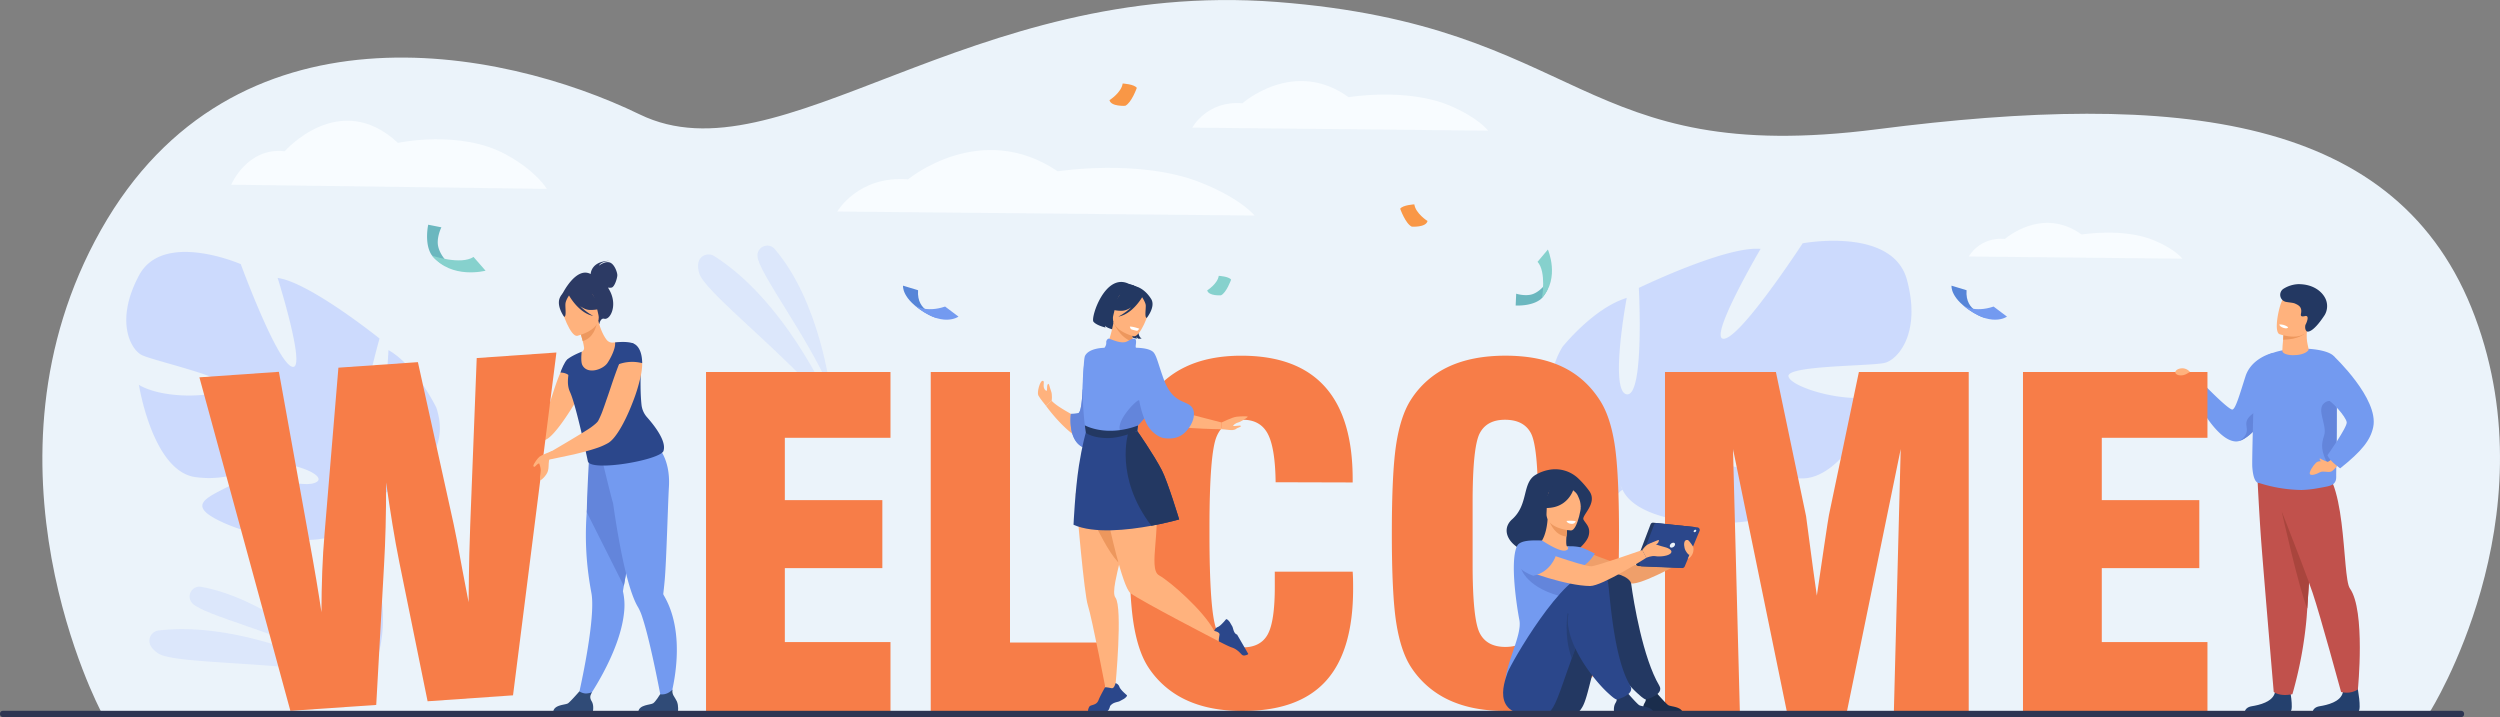 <svg xmlns="http://www.w3.org/2000/svg" viewBox="0 0 2772.28 795.18"><rect x="0" y="0" width="2772.28" height="795.18" fill="#808080" stroke="none"/><defs><style>.cls-1{fill:#ebf3fa;}.cls-2,.cls-21,.cls-3{opacity:0.5;}.cls-3{fill:#aec3ff;}.cls-4{fill:#ffb27d;}.cls-5{fill:#2b478b;}.cls-6{fill:#f77d48;}.cls-7{fill:#2c3a64;}.cls-8{fill:#739af0;}.cls-9{fill:#6385db;}.cls-10{fill:#ed985f;}.cls-11{fill:#304b77;}.cls-12{fill:#f8fcff;}.cls-13{fill:#24406d;}.cls-14{fill:#c1514c;}.cls-15{fill:#a9453d;}.cls-16{fill:#ed975d;}.cls-17,.cls-21{fill:#233862;}.cls-18{fill:#fff;}.cls-19{fill:#ef9f6a;}.cls-20{fill:#1a2d4c;}.cls-22{fill:#6bb7bf;}.cls-23{fill:#86d1cd;}.cls-24{fill:#5685d8;}.cls-25{fill:#f99746;}.cls-26{fill:#2e3552;}</style></defs><g id="Layer_2" data-name="Layer 2"><g id="_лой_1" data-name="‘лой_1"><path class="cls-1" d="M112,788.91s-146.26-274.71,0-534,441.87-203.51,597.46-128,364.07-151,706.37-124.74,333,183.82,665.92,141.15,578.79-17.2,662.81,208.05-49.79,437.58-49.79,437.58Z"/><g class="cls-2"><path class="cls-3" d="M920.62,431.72S909,334.29,859.07,276.15c-6.64-7.73-19.34-2.81-19.12,7.37,0,.17,0,.34,0,.52C840.61,301.42,896.51,374.73,920.62,431.72Z"/><path class="cls-3" d="M926.69,459.62S876.94,337.83,792,284a11.56,11.56,0,0,0-15.68,3c-2.26,3.29-3.28,8.44-.74,16.47C782.32,324.83,877.1,396.93,926.69,459.62Z"/></g><g class="cls-2"><path class="cls-3" d="M369,732.57s-70.52-68.24-145.94-81.82c-10-1.81-16.77,10-10.18,17.78l.34.39C224.71,682,314.34,703.58,369,732.57Z"/><path class="cls-3" d="M391.33,750.37S275.88,687.31,176,699.17a11.57,11.57,0,0,0-10.29,12.19c.33,4,2.79,8.62,9.83,13.24C194.28,736.94,313.29,733.05,391.33,750.37Z"/></g><path class="cls-3" d="M430.77,388.21s-4.14,98.41-22.41,96.51,12.53-109.33,12.53-109.33-77.85-62.5-113-67.16c0,0,33,104.7,15.74,98.36S267,292.9,267,292.9s-86-37.51-112.78,12.39-9.67,81.93,2.87,88.35,98.21,25.14,93.42,35.72-66.6,14.93-96.45-2.52c0,0,15.14,95.87,62.76,102.26s68.74-19.11,98.1-14.64S363.57,531.6,347.35,536s-63.83-12.14-91.72,2.26-49.59,22.21-8.38,41.13,120.14,31.41,143.39,1.74q1.53-1.93,2.91-3.71a17.78,17.78,0,0,1-2.91,3.71c6.9,6.51,13.72,31.49,18.07,50.45.51,3.17,1.45,7.62,3,13.71h0c.55,2.73,1,5,1.28,6.5,6.39,41.7-17,105.72-17,105.72l8.67,4.62c35.9-61.65,12.64-124.54,12.64-124.54-13.25-48.68-3.38-86.13-3.38-86.13s94-27.27,69.88-99.52C483.78,452,461.73,405.92,430.77,388.21Z"/><path class="cls-3" d="M2114.57,310.1C2098.48,251.17,1999,269.8,1999,269.8s-67.36,103.33-87,105.83S1952.34,276,1952.34,276c-38.09-3.61-135,43.27-135,43.27s6.39,120.38-13.28,118-.21-106.88-.21-106.88c-36.83,11.14-71.14,54.2-71.14,54.2-42.86,70.11,49.38,121.52,49.38,121.52s1.32,41.76-24.38,89.73h0a141.67,141.67,0,0,0-11.69,23.9l10,0c.82-2.69,1.72-5.3,2.71-7.8,0,0,0,0,0,0l0-.1c.68-1.56,1.67-3.77,2.89-6.46h0v0c3.06-6,5.13-10.46,6.43-13.66a0,0,0,0,0,0,0c9.16-18.88,22.36-43.49,31.19-48.66a19.16,19.16,0,0,1-2.16-4.61c.69,1.47,1.4,3,2.16,4.61,17.27,36.82,103.28,42.78,151.17,32.86s27-23.4,1.13-45.28-79.88-16-95.87-24.55,7.34-17.21,39.28-14.82,48,34.3,99.59,39.1,90.72-92.32,90.72-92.32c-35.61,11.13-99.53-8.39-102-20.67s92.11-11.25,106.85-15S2130.66,369,2114.57,310.1Z"/><path class="cls-4" d="M574.84,493.52c12-1.19,26.28-3.31,32-6.81,8.65-5.28,23.63-27.46,32.87-43.64.27-.39.86-8.59,1.06-9,4.82-8.59,7-3.3,7.27-10.1a34,34,0,0,0-1.12-10.83,27.69,27.69,0,0,0-4.88-9.78,5.13,5.13,0,0,0-.93-1.12,22.94,22.94,0,0,0-6.27-5.35c-1.59-.66-3.3.13-5.09,2V399a30.3,30.3,0,0,0-4.55,6.73c-.07.07-.13.13-.13.2-.33.59-.67,1.25-1.06,2a1.54,1.54,0,0,0-.26.46q-1.1,2.28-2.18,4.76c-8.13,17.69-14.24,46.95-21.44,54.94-3.1,3.44-19.83,7.72-31.12,12.74C560.84,484.4,566.85,494.37,574.84,493.52Z"/><path class="cls-5" d="M629.12,398.51c-3.12,2.71-6.67,11.63-7.66,14.62,0,0,8.64-.34,12.13,6.31C633.59,419.44,633.62,394.61,629.12,398.51Z"/><path class="cls-6" d="M322,788.24,221.12,418.43l88.16-6.13,32.66,181q5.49,29.72,8.84,49.79t5.68,35.82q.07-23.49.88-45.33t2.58-42l15.35-183.85,88.15-6.14,39.67,179.78q2.46,10.85,9.61,50.23,4.29,22.95,6.93,36.22.32-34,.81-53.4t1-32.37l7.19-185,88.39-6.15L568.9,771.06l-94.73,6.59L442.92,624q-4.1-20.26-7.74-42.65t-7-46.37q0,27.88-.57,49.71t-1.68,41l-8.72,156Z"/><path class="cls-7" d="M655,303.88c.05-1.19,1-14,20.48-14.68,0,0-9.59,1.15-11.25,5.37,0,0,6.53-5.22,11.85-3.54s8.45,11,8.48,14.07-2.92,12.95-6.3,13.79a10.42,10.42,0,0,1-4.09,0,45.74,45.74,0,0,1,2.62,4.67c7.79,16-.24,31.61-6.84,29.89-4.22-1.11-5.42,6.1-5.42,6.1l-41.08-33.25S638.57,295.09,655,303.88Z"/><path class="cls-8" d="M640.73,774.81l8.73,3.25s37.9-52.56,42.56-98.81a70.13,70.13,0,0,0-1.25-23.64l1-5.86c.3-1.74.67-3.84,1.09-6.25,1.24-7.06,2.93-16.72,4.87-27.72,4.46-25.31,10.24-57.66,14.72-81.45l-2.35-.75-25.44-8.21-5.25-16.7-18.94-5s-4.24,8.27-8,47.38c-.7,5.13-1.33,10.78-1.81,16.91a335.46,335.46,0,0,0,1.8,68.5q1.31,10.18,3.33,21c1,5.28,1.15,12.49.73,20.76C654.61,716.06,640.73,774.81,640.73,774.81Z"/><path class="cls-9" d="M650.66,568l41.13,81.77c.3-1.74.67-3.84,1.09-6.25,1.24-7.06,2.93-16.72,4.87-27.72,4.46-25.31,10.24-57.66,14.72-81.45l-2.35-.75-25.44-8.21-5.25-16.7-25.91-6.82S650.66,552.39,650.66,568Z"/><path class="cls-8" d="M668.76,514.18l1-8.16c15.95,4.23,58.57-11.84,58.57-11.84s15.46,13.58,13.43,46.14c-1,15.9-2.8,83.43-4.69,103.42-.68,7.24-1.28,12.4-1.53,14.45v0A2.8,2.8,0,0,0,736,660a94.08,94.08,0,0,1,7,14.67c18.54,49.42-2.86,110.27-2.86,110.27l-5.55-2.23S722.34,715,712.44,685a59.81,59.81,0,0,0-4.76-11.45c-4.3-6.94-8.3-18.29-11.92-31.78-6.85-25.51-12.36-58.7-16-84.32C679.22,557.51,668.76,514.18,668.76,514.18Z"/><path class="cls-4" d="M638.28,415.14a49.76,49.76,0,0,0,18.37,4.31c27.43,1.5,33.65-22.54,34.79-38.5a23,23,0,0,0-9.41-1.19c-.75,0-1.5.09-2.24.16a8.07,8.07,0,0,1-7.06-3.09c-3.13-4-6.79-11.15-9.22-21.06l-1.18.55-19.79,9.3s2.1,6.44,3.66,12.6a67.17,67.17,0,0,1,1.48,7.31,4.36,4.36,0,0,1-2.62,4.51h0v0A136.24,136.24,0,0,0,638.28,415.14Z"/><path class="cls-5" d="M631.42,433.14c.21.54.44,1.08.69,1.63,6.94,15,19.8,76.92,19.8,76.92,4,12,83.73-2.18,84-12.33,3-10.75-10.69-28-18.42-36.7a24.77,24.77,0,0,1-6.1-13.72c-1.52-14.38-.94-27.86-1.07-36.06h0c-1.51-1.11-3-2.15-4.33-3.13a38.54,38.54,0,0,1-5.27-4.37,8,8,0,0,1-2.53-5,25.51,25.51,0,0,1,.11-4.18c.06-.66.15-1.32.25-2a56.43,56.43,0,0,1,4-13.27c-7.36-3-20.44-1.2-20.44-1.2s0,.73,0,1.92c0,4.78-3.9,14-8.46,20.82-4.9,7.35-22.29,13.35-27.92,2.33-1.94-3.8-.81-14.09-.62-14.77v0c-11.74,4.61-15.94,8.48-15.94,8.48C636.19,403.1,626,418.63,631.42,433.14Z"/><path class="cls-10" d="M642.54,365.62s2.1,6.44,3.65,12.61c11.57-3.23,15.08-15.39,16.14-21.91Z"/><path class="cls-4" d="M640.1,372.44s27.68-6.41,23.43-23.58-3.55-29.57-21.4-26.2-19.65,10.76-19.62,16.84S632.8,373.66,640.1,372.44Z"/><path class="cls-7" d="M621,329.75c3-6.23,6.48-5.89,8.67-4.79,13-12,25.76-2.2,25.76-2.2a33.77,33.77,0,0,0,15.55,16.7s-4.25,4.36-16.58,4.26c-3.76,0-7.54-1.76-11-4.14a66.15,66.15,0,0,0,14.43,10.76c-15.42-2.95-25.77-20.81-26.83-22.7-1.3,1.93-3.8,6-4,9.5-.29,4.72,1.33,13.87-1.37,14.22C625.58,351.36,616.49,339.08,621,329.75Z"/><path class="cls-11" d="M707.78,789.46h44s1-6.7-1.24-11.78c-2.2-4.87-5.65-7.09-4.82-13-2.8,2.88-7.35,6.1-13.7,5.24-.78,1.26-5,8-7.62,9.89C721.47,781.88,708.67,781.14,707.78,789.46Z"/><path class="cls-11" d="M613.43,789.46h43.94s1.64-7-1.24-11.78c-2.55-4.22-1.58-6.62.32-10.11A17.2,17.2,0,0,1,649,769a15.5,15.5,0,0,1-6.53-2.3c-1.89,2.16-10,11.34-12.52,13.16C627.12,781.88,614.31,781.14,613.43,789.46Z"/><path class="cls-4" d="M712.06,406.09a71.69,71.69,0,0,1-1.79,12,180.69,180.69,0,0,1-7.53,25.1c-.92,2.37-1.85,4.82-2.84,7.26-7.13,17.69-16.31,34.2-24,39.81a7.17,7.17,0,0,1-.92.67,69.71,69.71,0,0,1-13.46,6c-7.8,2.65-17,5-25.29,7h-.07c-4.82,1.05-26.77,5.65-26.77,5.65l-1.77-6.82S648.2,479.06,655.2,474c4-2.91,7.07-5.48,8.13-7.32a93.4,93.4,0,0,0,5.54-12.89c1.06-2.9,2.18-6.07,3.3-9.44,2-5.54,4-11.56,6-17.56,3.7-11,7.66-22,11.43-30.51v0a3.26,3.26,0,0,1,3.64-1.83l18.64,3.92c.13,1.36.21,2.83.22,4.41A32.18,32.18,0,0,1,712.06,406.09Z"/><path class="cls-5" d="M682.12,405.56a44.07,44.07,0,0,1,30-2.86C712,383.58,702.47,381,702.47,381,698.64,379.38,682.05,381.68,682.12,405.56Z"/><path class="cls-4" d="M611.82,500.24s-11.17,4.36-13.34,6.05-6.32,7.24-7.06,10.16c0,0,0,1.2,1.15,1.19s3.62-4.28,5.45-3.59c0,0,1.66,4.56,1.66,7.42,0,1.95-1.12,9.24-.84,10.81s7.33-4.91,8.74-9.91c1.14-4,.54-6.5,1.19-11.45.57-4.35,12.57-6.86,12.57-6.86Z"/><path class="cls-6" d="M782.92,788.42V412.5H987.47v73H870.31v69.08H978.44V630H870.31v82H987.47v76.41Z"/><path class="cls-6" d="M1225.69,788.42H1032.11V412.5H1120v300h105.7Z"/><path class="cls-6" d="M1413.62,633.9H1500q.24,3.42.37,7.32c.08,2.61.12,6.51.12,11.72q0,68.84-30.15,102.16T1378,788.42q-36.62,0-62.73-12.21A100.31,100.31,0,0,1,1273,739.35q-11.24-17.57-16.11-48.82t-4.89-99.1q0-67.86,4.89-99.11T1273,443.5a100.44,100.44,0,0,1,41.74-36.73q25.86-12.33,61.76-12.33,61.74,0,92.63,34.3T1500,531.38V535l-85.44-.24q-.48-38.32-8.78-53.83T1378,465.47q-21.24,0-29,18.92t-7.81,100v7.08q0,87.14,7.81,106.79t29,19.65q19.77,0,27.71-14.28t7.93-53.09Z"/><path class="cls-6" d="M1543.43,591.43q0-67.86,4.88-99.11t16.11-48.82a99.1,99.1,0,0,1,42.23-37q26.11-12.07,62.74-12.08,36.85,0,62.61,12.08t41.86,37q11.72,17.82,16.6,49.07t4.88,98.86q0,67.37-4.88,98.74t-16.6,49.18A98.94,98.94,0,0,1,1732,776.21q-26,12.21-62.61,12.21t-62.74-12.21a100.37,100.37,0,0,1-42.23-36.86q-11.22-17.57-16.11-48.82T1543.43,591.43Zm162.08,33.93V557.5q0-62.49-7.93-77.26t-28.68-14.77q-20.26,0-28.07,15.14T1633,557.5v67.86q0,61,7.81,76.52t28.56,15.5q20.5,0,28.31-15.13T1705.51,625.36Z"/><path class="cls-6" d="M1846.33,788.42V412.5h123l33.45,159.89q.24,1.22,4,30.14t7.94,58q3.16-21.72,7.93-53.83t5.49-35.51l33.2-158.67h121.81V788.42h-83l7.57-290.48L2048.2,788.42h-66.89l-59.56-290.48,7.57,290.48Z"/><path class="cls-12" d="M256.4,204.82s17.49-41.74,59.34-37.1c0,0,60.75-69.57,125.54-9.28,0,0,68.86-14.94,119.86,12.94,34,18.58,45.24,38.08,45.24,38.08Z"/><path class="cls-12" d="M928.48,234.55s23.13-40.1,78.46-35.65c0,0,80.32-66.85,166-8.91,0,0,91-14.36,158.47,12.43,45,17.86,59.81,36.59,59.81,36.59Z"/><path class="cls-12" d="M1322.12,141.52s16.41-30.38,55.64-27c0,0,57-50.63,117.7-6.75,0,0,64.57-10.87,112.38,9.42,31.88,13.53,42.41,27.72,42.41,27.72Z"/><path class="cls-12" d="M2183.19,284.43s11.84-21.93,40.16-19.49c0,0,41.12-36.56,85-4.88,0,0,46.61-7.85,81.12,6.8,23,9.76,30.62,20,30.62,20Z"/><path class="cls-8" d="M2526.29,440.34a184.11,184.11,0,0,1-20.12,30h0c-7.63,9.11-15.45,16-22.05,18.39l0,0c-.35.12-.68.23-1,.32H2483a11.9,11.9,0,0,1-3.83.49c-21.66-1-44.48-47.42-44.48-47.42a16.56,16.56,0,0,1,4.81-9.4,19.47,19.47,0,0,1,6.5-4.28s23.32,23.95,29,25.68c3.58,1.08,8.29-15.65,15-36.65s30.47-26.18,30.47-26.18S2544.52,406.53,2526.29,440.34Z"/><path class="cls-9" d="M2506.17,470.34h0c-7.63,9.11-15.45,16-22.05,18.39l0,0-1,.32-.06,0h0c.24-.16,7.3-3.82,8.41-10.62s-6.21-12.62,12.25-23.37C2514.41,448.84,2506.17,470.34,2506.17,470.34Z"/><path class="cls-13" d="M2489.27,788.91H2540c3.63-2.47-1-26.58-1-26.58s-13.85-5.25-16.25,5.44-17.64,14.07-25.7,15.37C2491.56,784,2489.82,787.07,2489.27,788.91Z"/><path class="cls-14" d="M2566.66,539s-1.6,29.6-3.6,63.91c-1.45,24.59-3.09,51.61-4.49,71.84-.19,2.69-.38,5.25-.55,7.68-.05.75-.11,1.5-.16,2.24a451.34,451.34,0,0,1-15.79,85.12c-14.27,3-20.71-2.5-20.71-2.5s-9.83-115.21-13.47-161.68c-2.68-34.21-5-84-5-84Z"/><path class="cls-15" d="M2563.06,602.94c-1.45,24.59-3.09,51.61-4.49,71.84-9.33-22-28.39-107.76-28.39-107.76Z"/><path class="cls-13" d="M2564.53,788.91h50.75c3.64-2.47-1-26.58-1-26.58s-13.85-5.25-16.24,5.44-17.64,14.07-25.71,15.37C2566.83,784,2565.09,787.07,2564.53,788.91Z"/><path class="cls-14" d="M2516.71,533.14s36.24,90.21,47.82,124.4c8.26,24.36,31.53,109.8,31.53,109.8s10.12,3.08,18.63-2.87c0,0,8.65-87.3-8.84-111.91-9.28-13.06-2.3-135.76-39.93-136.81S2516.71,533.14,2516.71,533.14Z"/><path class="cls-8" d="M2590.91,504.12c-.15,12.83-.29,22.25-.26,24.63.11,7.76-4.86,9.51-10,10.69,0,0-4.73,1-10.69,2a116.66,116.66,0,0,1-17.86,1.91,161,161,0,0,1-46.74-7.69c-4.79,0-7-7.41-7.76-17.74-.53-7,1.63-76.8,1.9-94.23.19-12.5,7-24.05,9-25.74,17.76-15.71,70.2-13.73,79.63-2.89,2.34,2.68,3,28.52,3.1,56.83C2591.28,470.14,2591.09,489.38,2590.91,504.12Z"/><path class="cls-4" d="M2559.43,388.87c-6.69,7.25-29.17,6.18-28.51-.15.09-.78.24-5.42.31-6.14.06-.57.12-1.14.16-1.67.15-1.56.28-2.94.38-4.13.3-3.47.4-5.35.4-5.35h0c.64-.19,15.1-4.29,22.29-6,2.41-.57,4-.87,4-.66C2556.26,380.93,2561.63,386.49,2559.43,388.87Z"/><path class="cls-16" d="M2555.24,370.2s-6,6.14-23.47,6.58c.3-3.47.4-5.35.4-5.35h0c.64-.19,15.1-4.29,22.29-6C2555.75,366,2554.07,369.33,2555.24,370.2Z"/><path class="cls-4" d="M2527.75,370.57a54.87,54.87,0,0,0,10,2.34c8.23,1.11,19.05.45,22.45-9.5,5.73-16.76,13-26.81-3.81-33.66-9-3.66-14.79-3.86-18.71-2.46a13.53,13.53,0,0,0-6.93,6C2527.51,338.43,2520.93,367.63,2527.75,370.57Z"/><path class="cls-17" d="M2532.05,320.32a8,8,0,0,0,3,14.47c4.25.75,7.82.9,9.88,1.81,4.19,1.87,7.79,3.84,6.8,10.34-.33,2.21-1.41,4.91,4.28,3.57a2.76,2.76,0,0,1,2.07.12c2.36,1.4-.66,8.19-1.57,9.66,0,0-1.31,4.86,1.6,7.23.35.29,6.06,2.78,19.82-18.27a19.57,19.57,0,0,0,.88-17.92c-3.33-7.17-12.64-16.24-30.16-16.24A33.5,33.5,0,0,0,2532.05,320.32Z"/><path class="cls-18" d="M2527.62,359.75s-.35,2.17,4.69,3.9c0,0,4.24,1.45,5-.77C2537.32,362.88,2534,359.67,2527.62,359.75Z"/><path class="cls-9" d="M2590.91,504.12c-2.56,11.9-6.72,16-9.06,11.59-8.19-15.55-8.1-22.07-4.54-33.09s-8.93-28.27,0-35.62c8.73-7.18,13.7,4.4,13.92,4.92C2591.28,470.14,2591.09,489.38,2590.91,504.12Z"/><path class="cls-4" d="M2590.52,502.59s-6,9.87-10,9.52-9.29-1.82-12.37,1.12-8,10.52-6.66,12.54,7,.23,11-2,10.32,1.09,13.69-1.42,11.42-12.49,11.42-12.49Z"/><path class="cls-8" d="M2588.13,395.09s50.07,47.11,43.57,78.44c-3,14.28-12.16,26.33-36.65,45.83,0,0-11.59-8-14.14-14.51,0,0,22.24-31.32,21.38-36.65-1.05-6.52-16.23-22.89-21.68-25.44S2575.67,400.56,2588.13,395.09Z"/><path class="cls-4" d="M2580.53,512.11s-5.27-2.31-7-3.3-1.32.61-.8,1.41a5.8,5.8,0,0,0,4,2.78A6.59,6.59,0,0,0,2580.53,512.11Z"/><g id="girl_2" data-name="girl 2"><path class="cls-17" d="M1717,521.15a37.07,37.07,0,0,1,33.27,9.49,98.79,98.79,0,0,1,12.11,13.86c9.75,13.61-8.91,27.08-6.43,31.7s8.23,8.25,5.71,17.87-19.11,22.13-24.52,22.68c-54.84,5.63-78.64-24.6-60.31-40.9s10.85-39.94,25.74-49.12A45.4,45.4,0,0,1,1717,521.15Z"/><path class="cls-19" d="M1745.3,606.39s51.26,21.56,60.64,21.15S1873.08,610,1873.08,610l-1.47,9.94S1827,645.53,1811.44,647c-15.34,1.43-67.81-13.77-72.88-17S1730.58,609.64,1745.3,606.39Z"/><path class="cls-4" d="M1751.19,630a49.59,49.59,0,0,1-17.36,7.38c-26.76,6.19-37-16.43-40.87-32a22.82,22.82,0,0,1,9.07-2.78c1.93-.23,4-.38,5.65-.47,3-2.3,7.48-11.72,8.47-26.35l1.26.34,21.1,5.77s-1,6.71-1.44,13c-.37,5-.43,9.69.51,10.85l2.64.59v0A136.15,136.15,0,0,1,1751.19,630Z"/><path class="cls-10" d="M1738.51,582s-1,6.7-1.44,13c-12-1.2-17.5-12.57-19.66-18.81Z"/><path class="cls-4" d="M1742.07,588.26s-28.36-1.56-27.11-19.21-1.58-29.74,16.58-29.49,21.21,7.24,22.22,13.23S1749.49,588.21,1742.07,588.26Z"/><path class="cls-17" d="M1753.62,542.92c-4-5.62-7.39-4.7-9.35-3.23-14.88-9.63-25.76,2.24-25.76,2.24a33.78,33.78,0,0,1-12.46,19.13s5,4,17.06,1.35c15.4-3.41,20.68-16.76,21.4-18.81,1.62,1.68,3.71,2.74,5.31,6.38,1.9,4.32,3.1,6.83,3.13,13.93C1753,563.91,1759.62,551.35,1753.62,542.92Z"/><path class="cls-8" d="M1684.88,687.7c-2.56-13.1-10.91-65.42-2.56-82.25,3-6.05,14.77-6.59,27.68-6.06,4,2.59,19.33,12.39,25.62,11.17l.35-.08c3-.74,4.08-2.82,1.61-4.62a57,57,0,0,1,14.34.88c4.49.85,16.59,7.11,16.59,7.11s-6.1,11-15.08,14.81c1.53,13.66-.75,19.69-14.92,51.26-12,26.68,1.61,50.71,1.61,50.71s-70.53,56.7-70.92,27.83C1668.9,736.73,1688.15,704.43,1684.88,687.7Z"/><path class="cls-17" d="M1743.62,792.29a13.1,13.1,0,0,0,9.43-5.74c.34-.51.71-1.06,1.09-1.65,8-12.15,11.15-49.37,29.21-89,4.4-9.65,20.19-11.39,24.49-22.3,0,0,10.6-35.37-20.28-36.42s-82.69,98.42-83.51,108.85C1703.25,756.11,1683.63,799.06,1743.62,792.29Z"/><path class="cls-20" d="M1866.35,791.48H1822.4s-1.65-7,1.24-11.78c2.55-4.22,1.57-6.63-.32-10.12a17,17,0,0,0,7.4,1.39,15.4,15.4,0,0,0,6.54-2.3c1.89,2.16,10,11.34,12.52,13.16C1852.65,783.89,1865.46,783.16,1866.35,791.48Z"/><path class="cls-9" d="M1686.61,630s5.7,23.29,50.55,32.76,10.23-22.53,10.23-22.53l-47-12.58Z"/><path class="cls-17" d="M1808.85,647.39c2.64,19.84,13,82.46,31.21,113,5.88,9.85-14.81,15.37-14.92,15.34-2.78-.72-7.4-5.15-9.53-7.07-14.8-13.33-44.84-51.1-44.84-81.38,0-14.77-.26-43,10.48-50.13C1787.86,632.74,1807.8,639.51,1808.85,647.39Z"/><path class="cls-5" d="M1778.79,673.78c-4.3,10.92-16.41,9.58-20.81,19.23-2.45,5.42-4.77,10.84-7,16.2-.22.53-.43,1-.63,1.55-2.67,6.62-5.14,13.14-7.43,19.41-3.53,9.63-6.63,18.67-9.43,26.63-4.54,12.91-8.28,23-11.66,28.1-2.84,4.31-4.47,6.57-4.47,6.57-67.33,10.39-49.31-34.62-45.62-45.47,3.37-9.9,62-112.14,92.92-111.09S1778.79,673.78,1778.79,673.78Z"/><path class="cls-17" d="M1834.08,791.48h-43.95s-1.64-7,1.25-11.78c2.55-4.22,1.57-6.63-.32-10.12a17,17,0,0,0,7.4,1.39,15.4,15.4,0,0,0,6.54-2.3c1.89,2.16,10,11.34,12.52,13.16C1820.39,783.89,1833.2,783.16,1834.08,791.48Z"/><path class="cls-21" d="M1751,709.21c-.22.53-.43,1-.63,1.55-2.67,6.62-5.14,13.14-7.43,19.41-9.3-25.33-4.47-50.25-4.47-50.25C1745.2,684.55,1749.18,696.06,1751,709.21Z"/><path class="cls-5" d="M1783.19,646c2.65,19.84,6.38,83.87,24.61,114.42,5.87,9.85-14.81,15.37-14.92,15.34-2.78-.72-7.4-5.15-9.53-7.07-14.8-13.33-44.84-51.1-44.84-81.38,0-14.77,17.32-41.78,28.06-48.95A10.8,10.8,0,0,1,1783.19,646Z"/><path class="cls-17" d="M1878.33,584.38l-45-4.78a2.9,2.9,0,0,0-3,1.86l-16.11,42.31a2.91,2.91,0,0,0,2.6,3.94l44.66,1.8a2.9,2.9,0,0,0,2.8-1.78l16.45-39.34A2.91,2.91,0,0,0,1878.33,584.38Z"/><path class="cls-5" d="M1882.24,584.79l-45-4.78a2.9,2.9,0,0,0-3,1.85l-16.1,42.32a2.9,2.9,0,0,0,2.59,3.93l44.66,1.81a2.9,2.9,0,0,0,2.8-1.78l16.45-39.34A2.91,2.91,0,0,0,1882.24,584.79Z"/><path class="cls-1" d="M1857.29,604.55c.55-1.51-.23-2.74-1.74-2.74a4.33,4.33,0,0,0-3.73,2.74c-.55,1.51.23,2.73,1.74,2.73A4.32,4.32,0,0,0,1857.29,604.55Z"/><path class="cls-1" d="M1880.89,588.79a.91.91,0,0,0-.85-1.34,2.14,2.14,0,0,0-1.84,1.34.91.91,0,0,0,.86,1.34A2.12,2.12,0,0,0,1880.89,588.79Z"/><path class="cls-4" d="M1693,605.45s62.38,23,71.75,22.5c6.06-.3,56.41-18,56.41-18l4.52,8.55s-49,31.5-62.48,31.34c-26.6-.3-71.49-16.63-76.55-19.84S1678.24,608.7,1693,605.45Z"/><path class="cls-4" d="M1821.12,610s4.52-7,9-7.16,12.27,3.07,14.93,3.58,10.23,3,8,6.65-12.69,4.5-17.19,3.68-10.23,1.8-10.23,1.8Z"/><path class="cls-4" d="M1828.92,603s7.16-3.28,9.2-3.9,1.64,0,1,1.95-4.3,3.79-4.3,4.4S1828.92,603,1828.92,603Z"/><path class="cls-4" d="M1877.6,606.27s-4.51-7.14-6-7.44c-4.5-.88-4.5,5-3.55,8.87,1,4.1,4.5,8,5.46,7.63S1878.66,610,1877.6,606.27Z"/><path class="cls-4" d="M1877.77,607.7a11.94,11.94,0,0,1-6.16,12.19l2.25-5.52Z"/><path class="cls-18" d="M1747.39,578.11s-2.69-1.06-10.23-.45c0,0,.4,3,6,3.24A4.45,4.45,0,0,0,1747.39,578.11Z"/><path class="cls-8" d="M1725.1,616.78s-5.58,17.66-24.74,21.68c0,0-31.64-9.75-15.89-31.3C1684.47,607.16,1700.05,595.58,1725.1,616.78Z"/></g><path class="cls-22" d="M1716.18,311.25s-5.71,10.6-16,14.7c-7.67,3-18.35,0-18.86-.3l-.58,13.12s17.47,1.17,27.72-6.93c3.14-2.49,7-8.89,8.21-12.81A11.14,11.14,0,0,0,1716.18,311.25Z"/><path class="cls-23" d="M1705,290.33l11.47-13.61s13.72,31.38-6.56,53.65C1710,330.37,1715,301.39,1705,290.33Z"/><path class="cls-22" d="M499.66,293.84s-10.93-8.25-13.75-20.58c-2.1-9.16,3.16-20.65,3.59-21.17l-14.65-2.91s-4.34,19.43,3,32.36c2.26,4,8.78,9.41,13,11.45A12.61,12.61,0,0,0,499.66,293.84Z"/><path class="cls-23" d="M525.11,284.93l13.33,15.25s-37.67,10-59.2-16.65C479.24,283.53,511,294.26,525.11,284.93Z"/><path class="cls-24" d="M2202.43,348.84s-23.54-2.24-21.68-27l-16.68-5.07s-2,14.63,25.25,30.44C2207.17,357.54,2202.43,348.84,2202.43,348.84Z"/><path class="cls-8" d="M2225.55,351.11s-18.12,13.25-48.54-12.46c0,0,12.31,8.55,33.72,1.29Z"/><path class="cls-24" d="M1039.75,348.84s-23.54-2.24-21.69-27l-16.67-5.07s-2,14.63,25.25,30.44C1044.48,357.54,1039.75,348.84,1039.75,348.84Z"/><path class="cls-8" d="M1062.87,351.11s-18.12,13.25-48.54-12.46c0,0,12.31,8.55,33.72,1.29Z"/><path class="cls-25" d="M1583,245.08s-13.24-8.36-14.63-18.46c0,0-12.89.69-15.68,4.87,0,0,5.92,16.73,12.89,19.86C1565.61,251.35,1581.29,252.4,1583,245.08Z"/><path class="cls-25" d="M1230.31,111.06s13.24-8.36,14.63-18.47c0,0,12.9.7,15.68,4.88,0,0-5.92,16.72-12.89,19.86C1247.73,117.33,1232.05,118.38,1230.31,111.06Z"/><path class="cls-23" d="M1338.69,322s11.57-7.31,12.79-16.13c0,0,11.26.61,13.69,4.26,0,0-5.17,14.61-11.26,17.35C1353.91,327.51,1340.22,328.42,1338.69,322Z"/><path class="cls-4" d="M1207.42,490.86c-22.67-5.77-47.58-40.93-47.58-40.93l6.38-5.54c6.61,7.79,34.08,21.21,34.08,21.21-.15-7.13,0-13.63.49-19.55,3-40.23,18.21-53.63,22.35-56.57a11,11,0,0,1,1-.67s0,.29,0,.84c.06,1.2.17,3.61.28,6.91C1225.35,421.18,1226.36,495.68,1207.42,490.86Z"/><path class="cls-8" d="M1225.59,436q-.09,3.32-.22,6.63c-.73,17.9-2.68,35.69-7.07,46.1a22.24,22.24,0,0,1-3.7,6.22c-2,2.28-4.41,3.37-7.19,3-15.32-2.23-19.31-16.52-20.12-27.15a61.17,61.17,0,0,1,.23-11.81s7.53,0,8.75-1.15c2.51-2.32,3.6-13.44,4.28-25.77.88-16.16,1.11-34.33,2.66-37.46,4.41-8.94,21.45-8.94,21.45-8.94S1226.25,409.93,1225.59,436Z"/><path class="cls-17" d="M1243.64,344.65s-12.62,7.44-4.88,21.85c0,0-11-2-13.44-5.33a8.66,8.66,0,0,0,.69,2.07s-10.16-2.3-13.48-6.54,13-55,39.39-41.87c0,0,24.15,4.48,14.69,31.29s-.52,29.18-.52,29.18a13.08,13.08,0,0,1-4,.25s-1.58-1.14-1.67-2.2a6.29,6.29,0,0,0,.27,2.22s-9.9-1.64-13.75-6.56S1240.77,349.94,1243.64,344.65Z"/><path class="cls-4" d="M1225.41,387.82l0,0C1225.29,387.82,1225.31,387.82,1225.41,387.82Z"/><path class="cls-4" d="M1256.09,379c.37,3.32.82,6.3,1,7.72.44,3.19-29.77,1.11-31.7,1.11,1.35-.58,5.44-13.58,6.74-18.54,1.57-6,2.81-12.51,2.81-12.51l21.33,1.35,1.27.07a74.09,74.09,0,0,0-1.74,8.21c0,.34-.1.69-.14,1C1255.29,370.26,1255.63,374.88,1256.09,379Z"/><path class="cls-17" d="M1232,354.62s-3.46-11-2.76-19.38c.5-6,9-26.49,29.6-17.77a30,30,0,0,1,10.83,7.73c3.81,4.36,8.71,12.9-3.69,29.47l-3.6,5.75Z"/><path class="cls-9" d="M1228.13,437.68,1227,473.89s-4,6.85-8.7,14.79c-1.2,2-2.46,4.14-3.7,6.22-2,2.28-4.41,3.37-7.19,3-15.32-2.23-19.31-16.52-20.12-27.15a61.17,61.17,0,0,1,.23-11.81s7.53,0,8.75-1.15c2.51-2.32,3.6-13.44,4.28-25.77l10.45-5.91,14.59,9.88Z"/><path class="cls-16" d="M1256.09,379c-14.92-4.38-21.25-21.61-21.25-21.61,6.31.18,14.53,4.57,21,9,0,.34-.1.69-.14,1C1255.29,370.26,1255.63,374.88,1256.09,379Z"/><path class="cls-4" d="M1257.15,372.93s-27-6.66-22.55-23.39,3.9-28.84,21.29-25.3,19,10.81,18.94,16.75S1264.28,374.23,1257.15,372.93Z"/><path class="cls-17" d="M1276.49,331.48c-8-12.69-17.59-14-17.63-14-6.85-4.59-15.92,6.68-15.92,6.68a33,33,0,0,1-15.44,16.1s4.09,4.32,16.14,4.4c3.68,0,7.4-1.6,10.8-3.88a64.89,64.89,0,0,1-14.26,10.31c14.46-2.55,24.57-18.47,26.36-21.48,2,3.13,3.88,6.77,4,9,.22,4.62-1.5,13.54,1.13,13.92C1271.65,352.54,1281.9,340,1276.49,331.48Z"/><path class="cls-18" d="M1252.94,362.21s.34,2.55,2,3.15,5.94,1.69,6.37,1.42a21.52,21.52,0,0,0,2.06-2.25S1256.53,361.92,1252.94,362.21Z"/><path class="cls-4" d="M1242.88,618c-.35,1.43-.69,2.85-1,4.25-2,8.45-3.92,16.28-5.11,22.83-1.55,8.53-1.92,14.88.12,17.54,8.37,11,0,98.09,0,98.09l-9.53,9.82s-16.57-86-21.06-99.48c-2-6.13-5-32.3-7.65-59l-.39-4c-.45-4.67-.89-9.32-1.31-13.86-2.36-25.28-4.12-46.92-4.12-46.92s17.57-12.35,33.53-13.73c9.4-.82,18.25,2.18,22.62,13.73C1255.31,564.1,1248.86,593.13,1242.88,618Z"/><path class="cls-16" d="M1240.2,623.82c-12.3-13.4-20.4-32.6-35.41-59.49-1.27-13.67,9.51-26.66,21.54-30.77,9.4-.82,18.25,2.18,22.62,13.73C1255.31,564.1,1246.18,598.92,1240.2,623.82Z"/><path class="cls-4" d="M1290.48,451.93l64.16,16.57V476s-63.85-.75-68-7.86S1290.48,451.93,1290.48,451.93Z"/><path class="cls-4" d="M1354.64,698.85l-3,12.38s-86.79-44.83-98-53.43c-4.51-3.46-10.47-22.25-16-43.49-8.22-31.67-15.46-68.82-15.46-68.82s12.17-46.79,44.73-18.15c19.49,17.14,16.46,50.16,14.33,75.84-1.42,17.24-2.44,31.17,4,34.78,12.6,7,49.6,39.44,61.3,61.74Z"/><path class="cls-8" d="M1315.13,478.46c-5.41,5.71-12.73,9.09-24.64,7.33-5.2-.76-14.35-6.57-19.13-16.18-.72-1.43-2.54-5.64-2.54-5.64s-6.6,6.61-6.85,7.87v.07c-.1.61-.46,3.58-.64,5.2l-.08.64,0,.34a23.24,23.24,0,0,0,.49,3.86s-28.52,12.46-53.75.19l-.14-.07c-1.28-.62-2.53-1.29-3.77-2,0,0-.48-3.13-1.09-8.39-1.57-13.55-4-41.28-1-66,.78-6.57,17.55-15.53,22.74-20.07a8.25,8.25,0,0,0,2-6.07c-.26-1.68,1.67-4.5,3.27-4,3.13,1,12,5.37,18.16,3.71,3.1-.83,7-4.4,10-3.59,3.67,1-.2,9.82,1.87,9.94,2.86.14,15.72.35,19.62,5.73,3.21,4.41,4.9,12.63,10.46,28.2a.06.06,0,0,1,0,0c10.45,29.21,25.78,23.72,31.88,32.37C1326.12,457.82,1323.84,469.25,1315.13,478.46Z"/><path class="cls-9" d="M1268.82,464a104,104,0,0,1-5.49-19.82c-.66-3.5-27.56,23.38-20.82,34.3S1268.82,464,1268.82,464Z"/><path class="cls-5" d="M1307.6,576h0c-.5.13-8.82,2.49-21.12,5.09-3,.64-6.26,1.28-9.69,1.92-26.48,4.9-63.84,8.94-86.34-1.09,0,0,1.63-37.38,6-65.63C1200,493.66,1204,480,1204,480s22.87,4.72,46.85.12l.69-.13c3.14-.62,6.53-.91,9.63-1.93,0,0,17.86,25.42,27.21,43.48C1294.87,534.07,1307.6,576,1307.6,576Z"/><path class="cls-17" d="M1307.6,576h0c-.5.13-8.82,2.49-21.12,5.09-3,.64-6.26,1.28-9.69,1.92-41.15-53.79-25.7-102.7-25.7-102.7l.51-.27c3.14-.62,6.53-.91,9.63-1.93,0,0,17.86,25.42,27.21,43.48C1294.87,534.07,1307.6,576,1307.6,576Z"/><path class="cls-4" d="M1354.64,468.5s11.77-5.8,16.45-6.36,12.54-.75,12.54,0-8.42,6-10.67,6.36-6.55,3.56-5.24,3.93,8.24-1.21,8.33,0-4.21,2-5,2.9-3.37,2.06-7.58,1.5-8.87-.84-8.87-.84Z"/><path class="cls-5" d="M1371.79,703.65h-.07c-.39-.1-2.18-.69-3.36-3.53-.78-1.87-1-3.4-1.73-5.25l-2.93-5.06c-3.06-4-4.14-3.09-4.14-3.09s-.8,1-2,2.38c-2,2.24-5,5.36-7.07,6.16a6.13,6.13,0,0,0-3,2.37,5.89,5.89,0,0,0-.91,2.08s6.3,1.1,5.75,4.2c-1.07,6-.82,7.09-.71,7.29l0,0s10.73,5.61,14.16,6.72c6.11,1.95,9.3,6.11,11.28,8a3.54,3.54,0,0,0,3,.95c1.61-.26,3.7-.77,4.16-1.76Z"/><path class="cls-5" d="M1246.43,774.93l-5.14,2.79c-1.87.66-3.41.85-5.3,1.57a11,11,0,0,0-5,3.66c-1.45,5.89-3.57,5.71-3.57,5.71h-20.59c-1-.49.68-4.65,1.47-5.43,2-1.93,7.79-1,9.93-7,1.2-3.4,7.12-14,7.12-14l0,0c.21-.1,1.3-.32,7.27.92,3.09.64,4.36-5.62,4.36-5.62a5.79,5.79,0,0,1,2.06,1,6.22,6.22,0,0,1,2.28,3.1c.74,2.15,3.77,5.23,6,7.25,1.32,1.22,2.32,2.06,2.32,2.06S1250.56,772,1246.43,774.93Z"/><path class="cls-4" d="M1166.22,444.39s1-6.52-.73-10.82c-1.78-4.53-2.17-9.45-3.59-7.5s-.23,7.48-1.47,7.3c-.55-.08-2.23-1-2.9-3.68-.84-3.37,1.21-7.8-1.6-7.37s-6.26,12.85-4.48,16.23,8.39,11.38,8.39,11.38Z"/><path class="cls-17" d="M1262,471.84v.07l-.64,5.2-.08.64,0,.34c-14,5.19-23.75,7.7-32.84,7.7-9.85,0-16.44-1.91-20.42-3.65l-.14-.07a23.14,23.14,0,0,1-3.77-2s-.48-3.13-1.09-8.39C1207.72,474.12,1229.81,483.79,1262,471.84Z"/><path class="cls-6" d="M2243.31,788.42V412.5h204.56v73H2330.7v69.08h108.14V630H2330.7v82h117.17v76.41Z"/><path class="cls-4" d="M2428.47,412.5a11,11,0,0,0-9-4.08c-5.72.33-8.82,3.92-6.37,6.2s7.84,2.13,11.59,0Z"/><rect class="cls-26" y="788.24" width="2732.47" height="6.94" rx="3.03"/></g></g></svg>